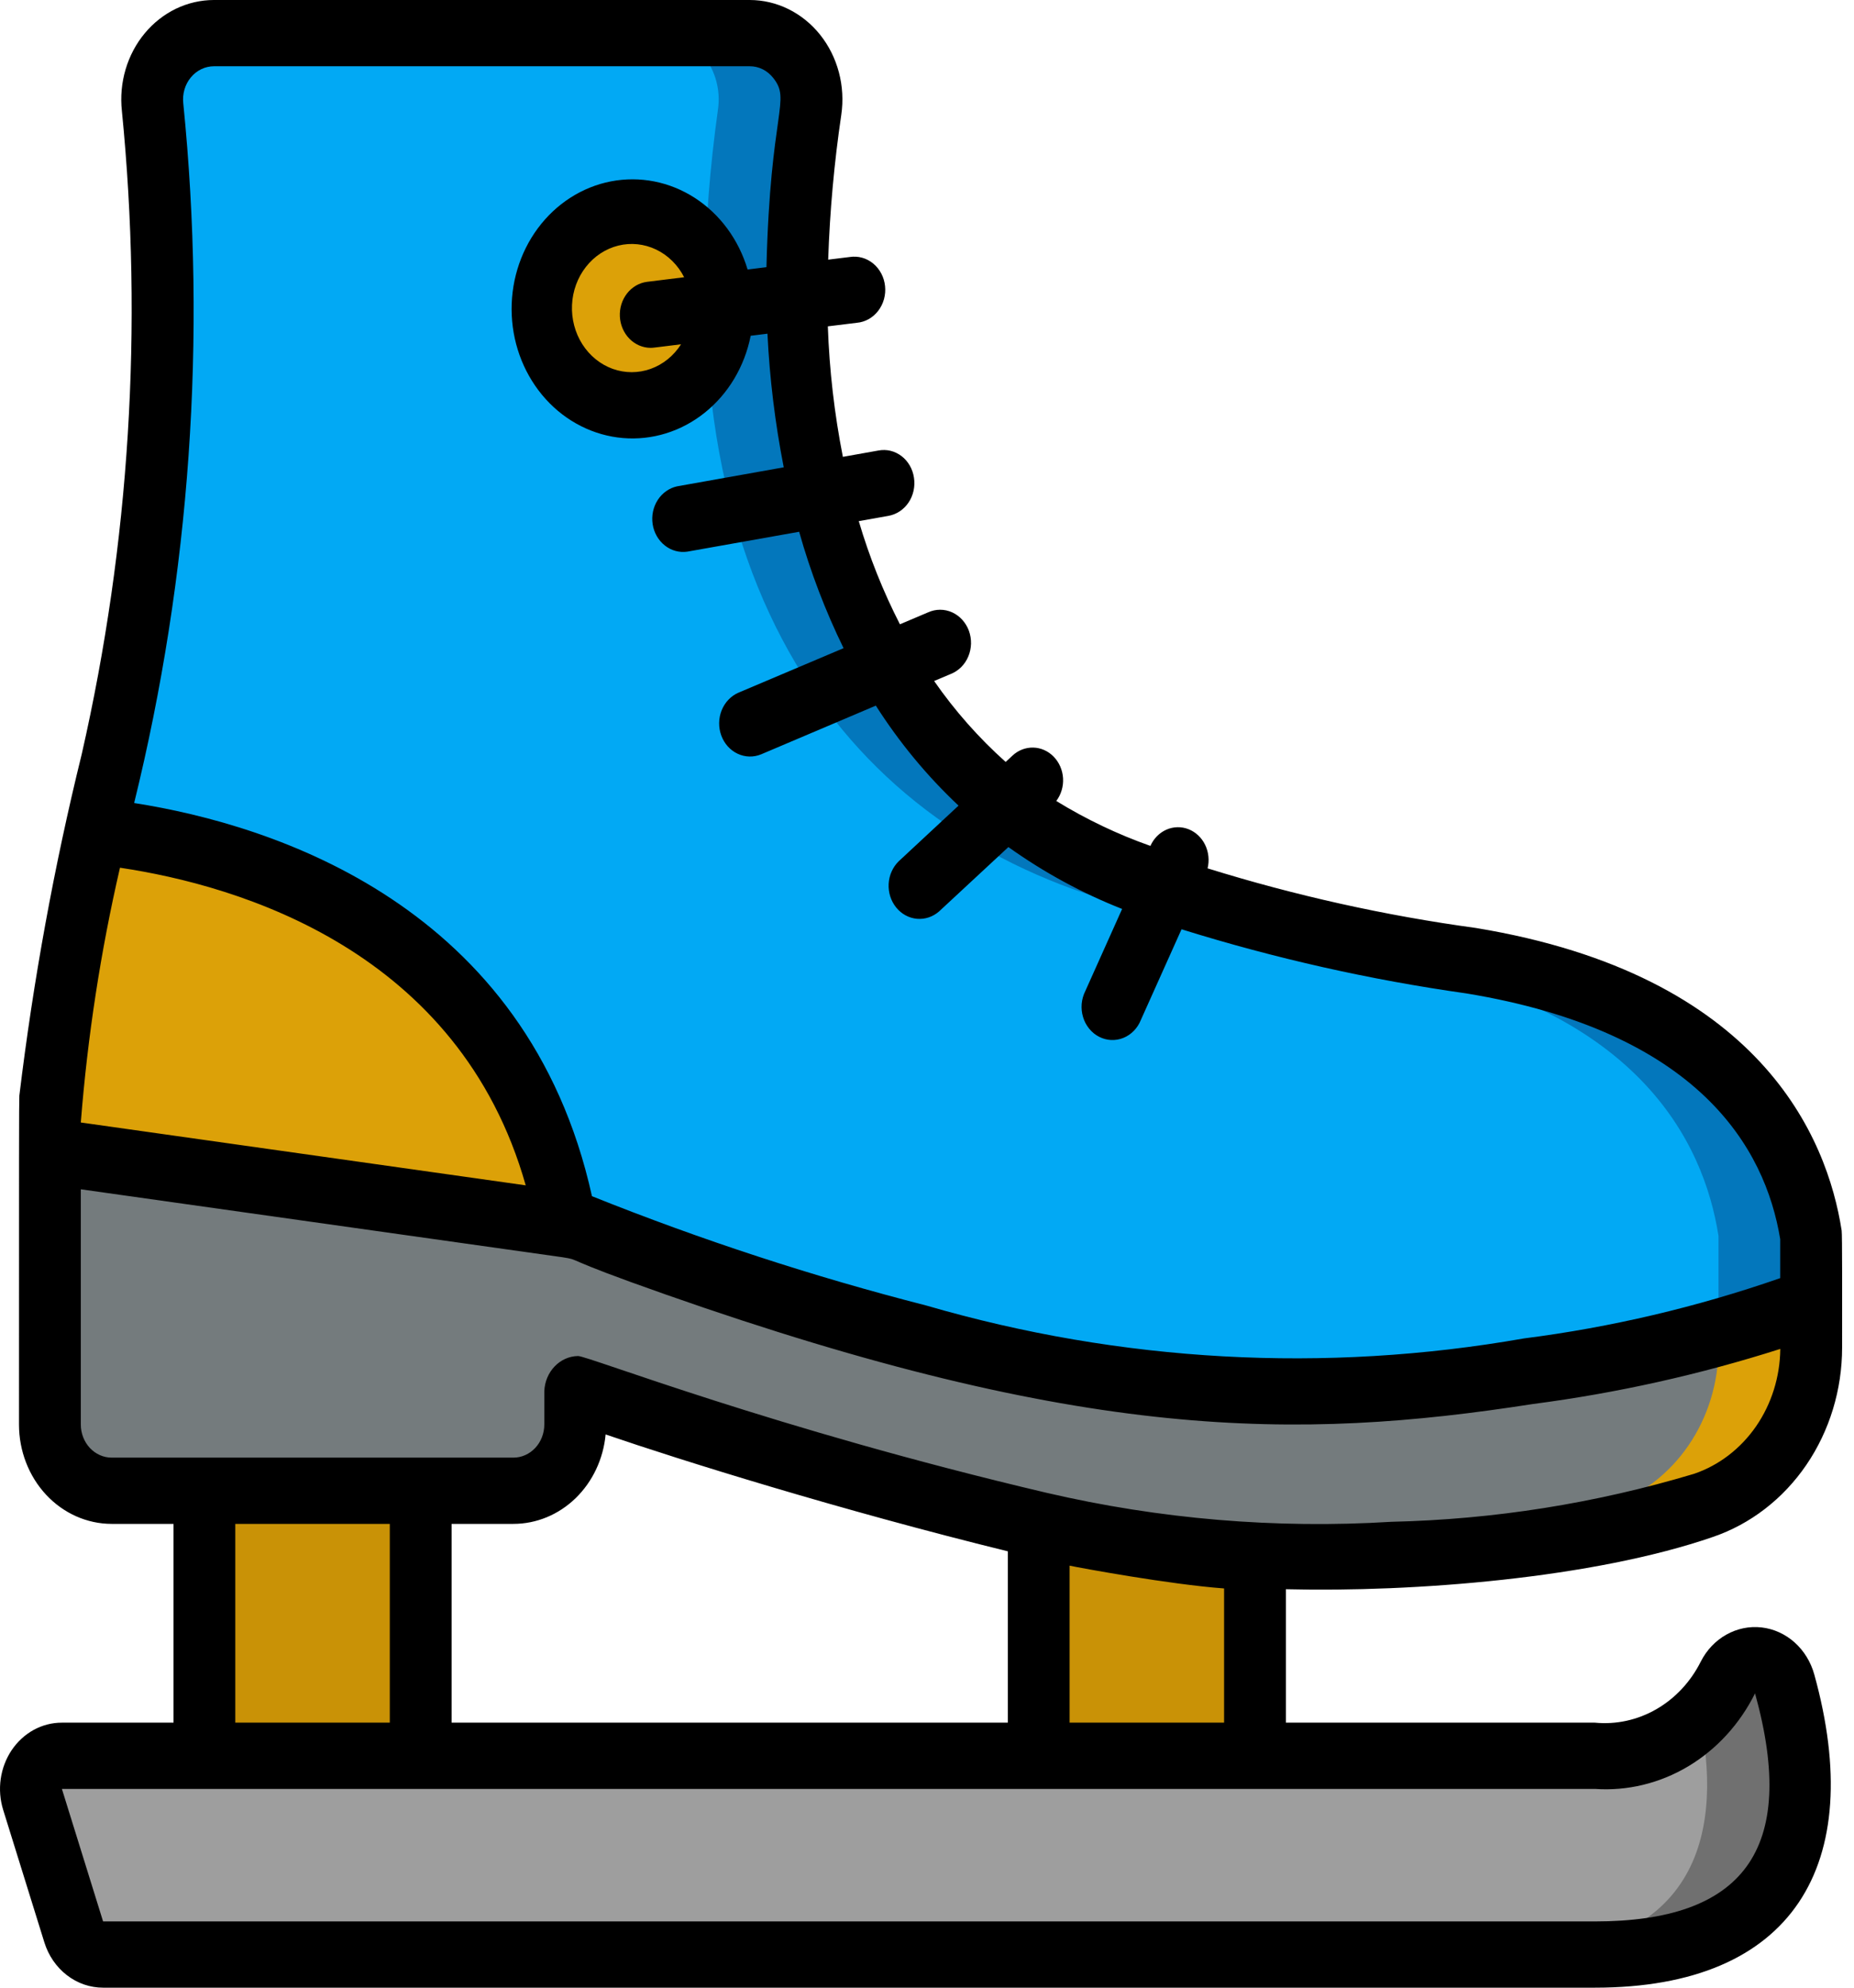 <svg width="70" height="75" viewBox="0 0 70 75" fill="none" xmlns="http://www.w3.org/2000/svg">
<path d="M68.384 46.638V50.85C68.381 52.176 67.985 53.467 67.253 54.536C66.521 55.605 65.492 56.398 64.312 56.8C58.677 58.761 47.924 59.606 39.217 57.538C33.321 56.146 27.496 54.431 21.764 52.4C21.7 52.539 21.717 52.311 21.717 53.75C21.715 54.412 21.469 55.047 21.032 55.516C20.595 55.984 20.002 56.248 19.384 56.25H4.217C3.599 56.248 3.007 55.984 2.569 55.516C2.132 55.047 1.886 54.412 1.884 53.75V41.413C2.419 37.145 3.199 32.916 4.217 28.75C6.071 20.672 6.592 12.308 5.757 4.037C5.719 3.687 5.751 3.332 5.851 2.995C5.95 2.659 6.115 2.349 6.334 2.085C6.554 1.822 6.822 1.612 7.123 1.468C7.424 1.324 7.75 1.249 8.079 1.25H28.309C28.645 1.251 28.978 1.33 29.283 1.482C29.588 1.633 29.859 1.853 30.078 2.128C30.296 2.402 30.456 2.724 30.548 3.071C30.639 3.417 30.66 3.781 30.607 4.138C28.142 21.789 35.26 31.02 45.389 34C48.735 34.95 52.128 35.7 55.551 36.25C65.339 37.862 67.836 43.112 68.384 46.638Z" fill="#02A9F4"/>
<path d="M68.384 46.638V50.85C68.381 52.176 67.985 53.467 67.253 54.536C66.521 55.605 65.491 56.398 64.312 56.8C59.192 58.315 53.881 58.96 48.574 58.712C52.715 58.663 56.83 58.02 60.812 56.8C61.991 56.398 63.021 55.605 63.753 54.536C64.485 53.467 64.881 52.176 64.884 50.85V46.638C64.335 43.112 61.839 37.862 52.05 36.25C48.627 35.7 45.235 34.949 41.889 34C31.76 31.02 24.645 21.788 27.107 4.138C27.159 3.781 27.139 3.417 27.047 3.071C26.956 2.724 26.796 2.402 26.577 2.128C26.359 1.853 26.088 1.633 25.783 1.482C25.477 1.33 25.145 1.251 24.809 1.25H28.309C28.645 1.251 28.977 1.33 29.283 1.482C29.588 1.633 29.859 1.853 30.077 2.128C30.296 2.402 30.456 2.724 30.547 3.071C30.639 3.417 30.659 3.781 30.607 4.138C28.145 21.788 35.26 31.02 45.389 34C48.735 34.95 52.127 35.7 55.55 36.25C65.339 37.862 67.835 43.112 68.384 46.638Z" fill="#0377BC"/>
<path d="M7.717 56.25H15.884V66.25H7.717V56.25ZM47.384 58.65V66.25H39.217V57.538C41.905 58.154 44.638 58.525 47.384 58.65Z" fill="#C99206"/>
<path d="M68.384 49.125V50.85C68.381 52.176 67.985 53.467 67.253 54.536C66.521 55.605 65.492 56.398 64.312 56.8C58.677 58.761 47.924 59.606 39.217 57.538C33.321 56.146 27.496 54.431 21.764 52.4C21.7 52.539 21.717 52.311 21.717 53.75C21.715 54.412 21.469 55.047 21.032 55.516C20.595 55.984 20.002 56.248 19.384 56.25H4.217C3.599 56.248 3.007 55.984 2.569 55.516C2.132 55.047 1.886 54.412 1.884 53.75V43.45C25.293 46.755 21.201 46.075 22.709 46.638C29.979 49.398 39.422 52.2 47.116 52.475C53.813 52.737 63.678 51.1 68.384 49.125Z" fill="#747B7D"/>
<path d="M68.384 49.125V50.85C68.381 52.176 67.985 53.467 67.253 54.536C66.521 55.605 65.492 56.398 64.312 56.8C59.192 58.315 53.881 58.96 48.574 58.712C52.716 58.663 56.831 58.02 60.812 56.8C61.992 56.398 63.021 55.605 63.753 54.536C64.485 53.467 64.881 52.176 64.884 50.85V50.288C66.073 49.98 67.242 49.592 68.384 49.125Z" fill="#DCA108"/>
<path d="M60.217 73.75H3.891C3.647 73.748 3.409 73.665 3.211 73.513C3.012 73.361 2.863 73.147 2.782 72.9L1.231 67.9C1.171 67.712 1.155 67.511 1.182 67.314C1.21 67.118 1.281 66.931 1.389 66.77C1.497 66.609 1.64 66.477 1.805 66.387C1.97 66.296 2.153 66.249 2.339 66.25H60.217C61.232 66.323 62.245 66.082 63.136 65.557C64.027 65.032 64.759 64.245 65.246 63.288C65.355 63.07 65.523 62.893 65.727 62.778C65.931 62.664 66.162 62.617 66.391 62.644C66.621 62.67 66.837 62.77 67.013 62.929C67.189 63.088 67.317 63.3 67.38 63.538C68.512 67.612 68.792 73.75 60.217 73.75Z" fill="#707070"/>
<path d="M56.717 73.75H3.891C3.647 73.748 3.409 73.665 3.211 73.513C3.012 73.361 2.863 73.147 2.782 72.9L1.231 67.9C1.171 67.712 1.155 67.511 1.182 67.314C1.21 67.118 1.281 66.931 1.389 66.77C1.497 66.609 1.64 66.477 1.805 66.387C1.97 66.296 2.153 66.249 2.339 66.25H60.217C61.664 66.327 63.082 65.798 64.172 64.775C64.989 68.737 64.464 73.75 56.717 73.75Z" fill="#9E9E9E"/>
<path d="M21.402 46.2L1.884 43.45V41.413C2.282 38.03 2.863 34.675 3.622 31.363C7.997 31.837 19.232 34.212 21.402 46.2Z" fill="#DCA108"/>
<path d="M23.856 15.289C25.75 15.289 27.285 13.644 27.285 11.615C27.285 9.586 25.75 7.941 23.856 7.941C21.962 7.941 20.427 9.586 20.427 11.615C20.427 13.644 21.962 15.289 23.856 15.289Z" fill="#DCA108"/>
<path d="M64.675 57.992C66.091 57.509 67.326 56.556 68.203 55.271C69.079 53.986 69.551 52.435 69.551 50.844C69.551 48.96 69.558 46.581 69.534 46.432C68.991 42.932 66.471 36.785 55.726 35.015C52.299 34.548 48.912 33.795 45.594 32.765C45.667 32.467 45.634 32.151 45.501 31.877C45.368 31.604 45.145 31.394 44.874 31.288C44.605 31.182 44.307 31.188 44.041 31.304C43.775 31.421 43.559 31.639 43.435 31.918C42.2 31.483 41.009 30.915 39.881 30.223C40.063 29.982 40.155 29.676 40.137 29.367C40.119 29.058 39.993 28.767 39.784 28.552C39.575 28.337 39.299 28.214 39.01 28.208C38.72 28.201 38.439 28.311 38.222 28.516L37.97 28.75C36.961 27.849 36.054 26.825 35.269 25.696L35.902 25.429C36.047 25.371 36.18 25.282 36.294 25.169C36.407 25.055 36.498 24.918 36.561 24.766C36.624 24.614 36.658 24.451 36.662 24.284C36.665 24.118 36.638 23.953 36.581 23.798C36.524 23.643 36.438 23.503 36.33 23.384C36.222 23.265 36.092 23.17 35.949 23.105C35.806 23.041 35.653 23.007 35.497 23.007C35.342 23.007 35.188 23.04 35.045 23.104L33.978 23.556C33.342 22.316 32.822 21.013 32.424 19.664L33.548 19.464C33.853 19.409 34.126 19.227 34.306 18.958C34.486 18.688 34.558 18.353 34.508 18.026C34.484 17.863 34.431 17.707 34.35 17.567C34.269 17.427 34.163 17.305 34.038 17.209C33.913 17.114 33.771 17.046 33.621 17.009C33.471 16.973 33.316 16.97 33.165 16.999L31.824 17.238C31.504 15.617 31.314 13.969 31.256 12.314L32.349 12.18C32.505 12.167 32.657 12.12 32.796 12.043C32.935 11.965 33.058 11.858 33.157 11.729C33.257 11.599 33.331 11.45 33.376 11.289C33.42 11.128 33.434 10.959 33.416 10.793C33.399 10.626 33.35 10.465 33.273 10.319C33.196 10.173 33.092 10.045 32.968 9.943C32.843 9.84 32.701 9.766 32.55 9.724C32.398 9.682 32.24 9.673 32.086 9.697L31.269 9.797C31.331 7.966 31.496 6.14 31.764 4.33C31.842 3.795 31.811 3.248 31.673 2.728C31.535 2.207 31.294 1.724 30.965 1.312C30.637 0.901 30.229 0.571 29.77 0.344C29.311 0.118 28.812 0 28.307 3.83918e-09H8.079C7.585 -2.39354e-05 7.097 0.112 6.646 0.328C6.196 0.545 5.793 0.861 5.465 1.256C5.136 1.651 4.89 2.117 4.741 2.621C4.592 3.126 4.545 3.658 4.602 4.184C5.407 12.307 4.894 20.519 3.086 28.455C2.042 32.693 1.256 36.998 0.73 41.345C0.717 41.711 0.717 43.209 0.717 53.75C0.717 54.745 1.086 55.698 1.742 56.402C2.399 57.105 3.289 57.5 4.217 57.5H6.551V65H2.337C1.967 64.999 1.602 65.093 1.272 65.273C0.943 65.454 0.658 65.716 0.441 66.037C0.225 66.359 0.083 66.731 0.027 67.123C-0.029 67.515 0.003 67.915 0.12 68.291L1.675 73.291C1.83 73.789 2.128 74.223 2.526 74.529C2.924 74.836 3.402 75.001 3.892 75H60.217C67.711 75 70.49 70.358 68.501 63.184C68.37 62.71 68.111 62.288 67.757 61.972C67.403 61.656 66.969 61.459 66.511 61.407C66.052 61.354 65.59 61.449 65.181 61.678C64.772 61.907 64.436 62.26 64.216 62.694C63.834 63.456 63.251 64.081 62.54 64.491C61.829 64.901 61.021 65.078 60.217 65H48.551V59.965C53.391 60.086 60.164 59.549 64.675 57.992ZM6.92 3.902C6.9 3.727 6.915 3.548 6.964 3.379C7.013 3.21 7.095 3.054 7.205 2.922C7.314 2.789 7.449 2.683 7.6 2.61C7.75 2.537 7.914 2.5 8.079 2.5H28.307C28.475 2.499 28.641 2.537 28.794 2.613C28.946 2.688 29.081 2.799 29.19 2.936C29.881 3.797 29.085 4.131 28.938 10.081L28.226 10.169C27.889 9.038 27.18 8.077 26.23 7.465C25.28 6.853 24.155 6.633 23.065 6.844C21.975 7.056 20.994 7.686 20.305 8.616C19.616 9.546 19.267 10.713 19.322 11.899C19.377 13.085 19.834 14.208 20.605 15.06C21.377 15.912 22.412 16.434 23.517 16.528C24.622 16.622 25.72 16.283 26.608 15.572C27.497 14.862 28.113 13.83 28.343 12.669L28.976 12.591C29.059 14.286 29.265 15.971 29.591 17.633L25.567 18.35C25.27 18.413 25.007 18.598 24.834 18.865C24.661 19.132 24.593 19.461 24.642 19.781C24.692 20.102 24.857 20.389 25.101 20.582C25.345 20.775 25.649 20.859 25.95 20.815L30.173 20.065C30.6 21.582 31.163 23.052 31.85 24.457L27.883 26.136C27.597 26.26 27.369 26.499 27.247 26.802C27.125 27.106 27.121 27.448 27.234 27.755C27.347 28.062 27.569 28.309 27.852 28.441C28.134 28.573 28.453 28.581 28.741 28.461L33.068 26.625C33.957 28.018 35.006 29.286 36.191 30.398L33.93 32.5C33.706 32.72 33.57 33.025 33.552 33.349C33.535 33.675 33.636 33.994 33.835 34.24C34.034 34.487 34.314 34.64 34.617 34.668C34.92 34.696 35.221 34.596 35.456 34.39L38.073 31.962C39.414 32.919 40.855 33.702 42.367 34.297L40.975 37.4C40.901 37.549 40.855 37.712 40.84 37.88C40.826 38.049 40.844 38.218 40.893 38.379C40.941 38.54 41.02 38.688 41.124 38.815C41.227 38.943 41.354 39.046 41.496 39.119C41.638 39.193 41.793 39.234 41.95 39.242C42.108 39.249 42.265 39.223 42.413 39.163C42.56 39.104 42.695 39.013 42.809 38.896C42.923 38.779 43.014 38.639 43.075 38.484L44.61 35.064C48.134 36.162 51.731 36.971 55.37 37.485C64.126 38.928 66.648 43.305 67.214 46.758V48.227C64.065 49.321 60.825 50.083 57.539 50.502C50.02 51.823 42.324 51.399 34.971 49.26C30.688 48.164 26.473 46.787 22.35 45.135C19.921 34.157 10.331 31.125 5.065 30.3C7.18 21.695 7.809 12.749 6.92 3.902ZM24.561 13.125C24.67 13.125 24.69 13.116 25.714 12.991C25.436 13.426 25.034 13.751 24.568 13.918C24.101 14.085 23.597 14.085 23.131 13.917C22.665 13.749 22.263 13.422 21.986 12.987C21.709 12.552 21.573 12.031 21.597 11.505C21.621 10.979 21.805 10.476 22.121 10.072C22.436 9.668 22.866 9.386 23.345 9.267C23.825 9.149 24.326 9.202 24.775 9.417C25.224 9.633 25.595 9.999 25.831 10.461L24.431 10.634C24.136 10.671 23.866 10.828 23.675 11.072C23.484 11.316 23.387 11.628 23.404 11.946C23.421 12.264 23.55 12.562 23.765 12.781C23.981 13.001 24.266 13.123 24.563 13.125H24.561ZM4.53 32.741C9.036 33.413 17.34 35.866 19.849 44.726L3.051 42.354C3.306 39.113 3.8 35.898 4.53 32.741ZM3.051 53.75V44.875L21.232 47.438C22 47.562 21.022 47.403 25.123 48.841C40.876 54.375 48.951 54.364 57.884 52.976C61.044 52.565 64.166 51.869 67.217 50.898C67.207 51.951 66.886 52.973 66.302 53.82C65.716 54.666 64.897 55.293 63.96 55.611C60.238 56.726 56.4 57.334 52.536 57.421C48.168 57.69 43.786 57.321 39.51 56.326C29.212 53.905 22.206 51.166 21.825 51.166C21.136 51.176 20.576 51.763 20.551 52.5V53.75C20.551 54.081 20.428 54.4 20.209 54.634C19.99 54.868 19.693 55 19.384 55H4.217C3.908 55 3.611 54.868 3.392 54.634C3.174 54.4 3.051 54.081 3.051 53.75ZM17.051 65V57.5H19.384C20.252 57.5 21.088 57.155 21.732 56.531C22.375 55.907 22.78 55.05 22.866 54.125C25.684 55.093 31.733 56.983 38.051 58.535V65H17.051ZM8.884 57.5H14.717V65H8.884V57.5ZM66.264 63.895C67.917 69.851 65.769 72.5 60.217 72.5H3.892L2.337 67.5H60.217C61.442 67.585 62.663 67.29 63.736 66.651C64.808 66.012 65.686 65.055 66.264 63.895ZM46.217 59.936V65H40.384V59.076C40.782 59.16 44.158 59.784 46.217 59.936Z" fill="black"/>
</svg>
